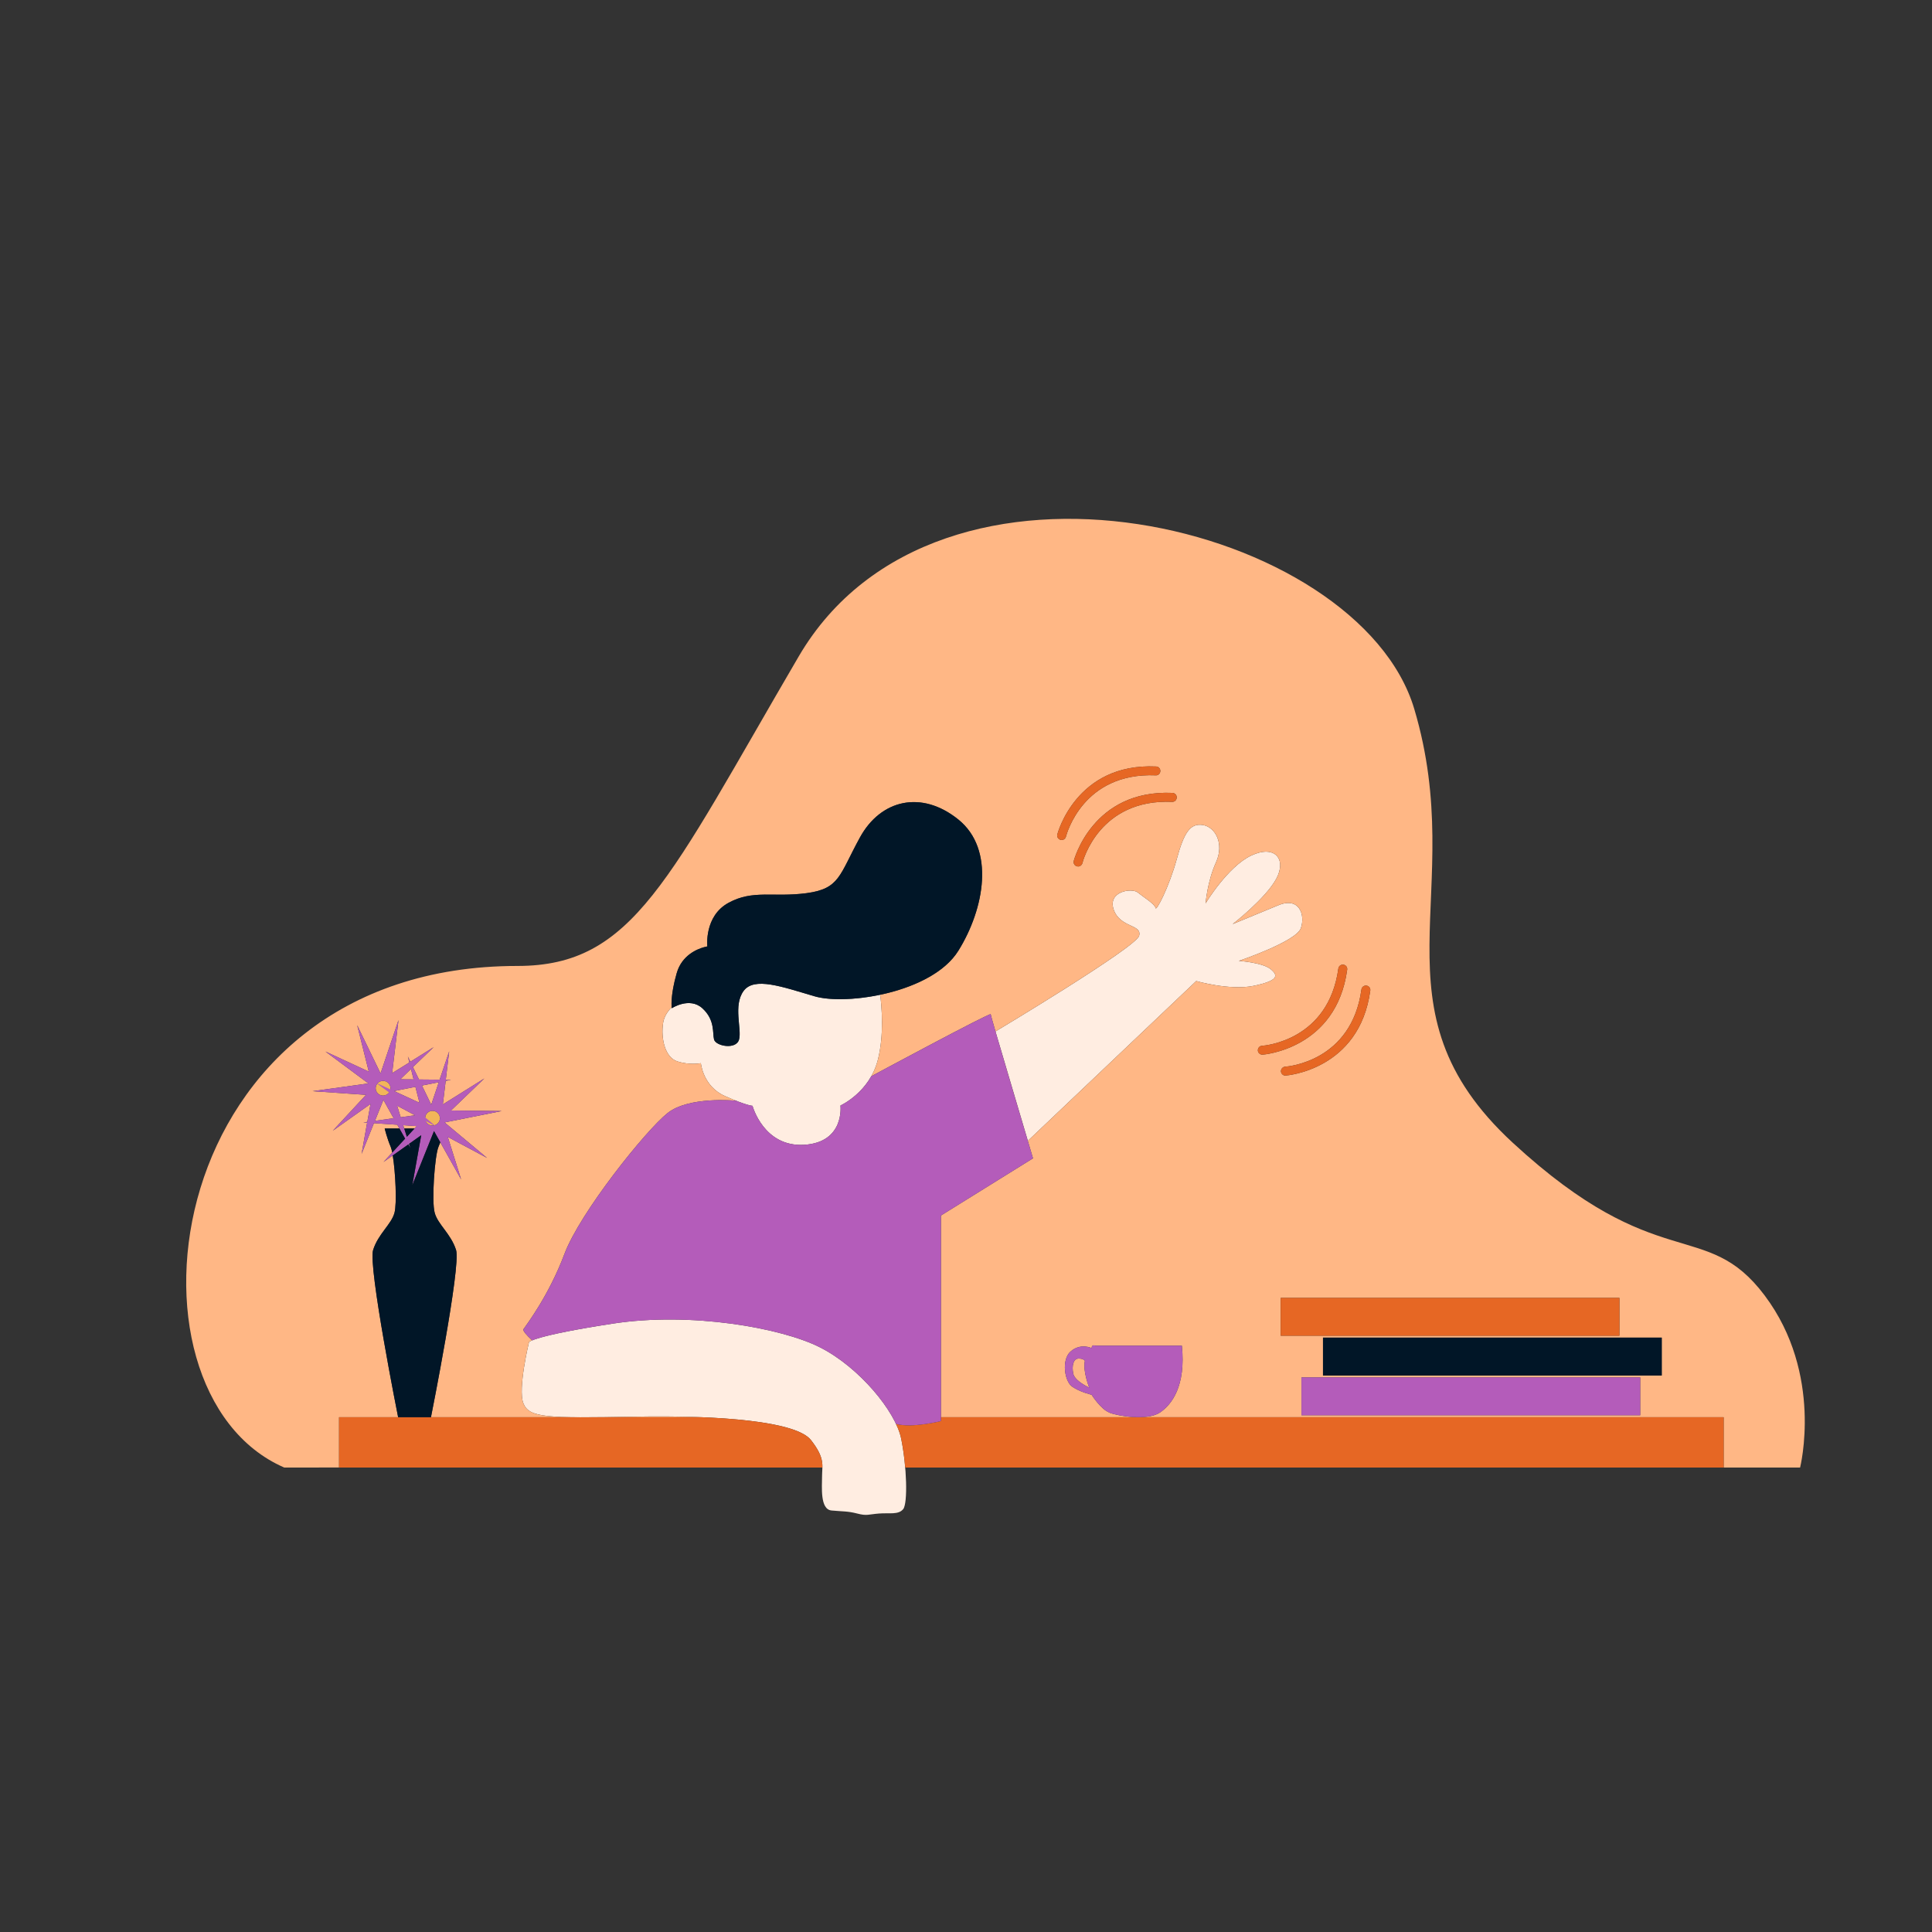 <?xml version="1.0" standalone="no"?>
<svg version="1.1" id="Layer_1" xmlns="http://www.w3.org/2000/svg" xmlns:xlink="http://www.w3.org/1999/xlink" x="0px" y="0px" viewBox="0 0 595.28 595.28" enable-background="new 0 0 595.28 595.28" xml:space="preserve">
<rect x="0" y="0" width="595.28" height="595.28" fill="#333333" stroke="none"/>
<path id="color_x5F_6" fill="#F2B559" d="M120.315,335.297c0,1.247-1.021,2.268-2.296,2.268c-1.247,0-2.268-1.021-2.268-2.268
	c0-1.248,1.02-2.268,2.268-2.268C119.294,333.029,120.315,334.049,120.315,335.297L120.315,335.297z M133.411,342.27L133.411,342.27
	c-1.247-0.085-2.324,0.85-2.409,2.126c-0.113,1.247,0.85,2.324,2.098,2.409s2.353-0.85,2.438-2.098
	C135.622,343.46,134.687,342.355,133.411,342.27L133.411,342.27z"></path>
<path id="color_x5F_5" fill="#ffede1" d="M204.305,315.228c0.283-1.956,1.389-3.6,2.636-4.876c0,0.199,0.028,0.312,0.028,0.312
	s5.471-3.6,9.439,0c3.94,3.6,3.09,7.568,3.6,9.609c0.51,2.069,6.86,3.26,7.71,0c0.879-3.26-1.871-10.46,1.389-14.938
	c3.26-4.45,11.849-1.304,21.798,1.616c4.479,1.332,12.302,1.247,20.296-0.454c0.454,3.515,1.276,12.359-0.737,20.126
	c-2.58,9.978-11.509,14.003-11.509,14.003s1.389,11.31-11.14,12.104c-12.529,0.766-15.959-12.019-15.959-12.019
	s-1.729,0-8.504-3.005s-7.398-10.12-7.398-10.12s-3.345,0.68-7.2-0.539C204.901,325.857,203.597,320.018,204.305,315.228
	L204.305,315.228z M393.887,278.916L393.887,278.916c-6.435,2.665-14.088,5.811-14.088,5.811s10.063-7.795,13.408-13.89
	s-0.397-10.687-7.682-7.229c-7.285,3.43-14.06,14.74-14.06,14.74s0.539-6.803,3.203-12.643c2.636-5.839-0.255-10.914-4.054-11.509
	c-3.77-0.595-5.754,2.069-8.05,10.545c-2.324,8.504-6.35,16.243-6.52,15.024c-0.17-1.191-3.713-3.345-5.499-4.791
	c-1.814-1.474-9.354-0.34-7.398,5.301c1.984,5.669,8.844,4.479,7.824,8.079s-44.249,29.452-44.249,29.452l9.978,33.704
	l51.874-49.238c0,0,10.375,3.005,17.745,1.474c7.398-1.559,7.739-3.09,5.159-5.159c-2.58-2.041-9.779-2.523-9.779-2.523
	s17.773-5.981,19.134-10.12C402.22,281.835,400.321,276.251,393.887,278.916L393.887,278.916z M252.778,415.205L252.778,415.205
	c-11.934-6.094-39.997-11.083-64.006-7.37c-24.038,3.685-25.767,5.641-25.767,5.641s-3.515,14.428-1.758,18.879
	c1.758,4.479,6.917,4.649,34.044,4.139s50.117,1.531,54.567,7.2c4.479,5.669,3.43,7.909,3.43,11.168c0,3.26-0.68,10.205,2.92,10.545
	c3.628,0.34,4.904,0.17,7.909,0.936c3.005,0.794,3.43,0.255,6.69,0s6.009,0.454,7.483-1.36c1.446-1.814,1.106-13.295-0.624-21.714
	C275.965,434.85,264.712,421.3,252.778,415.205L252.778,415.205z"></path>
<path id="color_x5F_4" fill="#ffb785" d="M217.361,436.716c-0.255-0.012-0.51-0.023-0.766-0.034
	C216.852,436.693,217.106,436.704,217.361,436.716z M216.125,436.664c-6.452-0.257-13.489-0.308-20.834-0.17
	c-4.042,0.076-7.586,0.136-10.714,0.17H216.125z M115.525,345.36l5.754-0.822l-3.146-5.641L115.525,345.36z M127.855,343.63
	l-5.499-2.948l1.105,3.572L127.855,343.63z M127.997,334.871l-6.576,1.304l7.823,3.6L127.997,334.871z M127.715,347.712l0.679-0.736
	l-4.167-0.284l0.324,1.02h2.398H127.715z M206.971,310.663c0,0-0.014-0.102-0.028-0.284c0.003,0.178,0.026,0.286,0.026,0.286
	S206.971,310.663,206.971,310.663z M334.274,419.287c0,0-0.454-0.765-2.041-0.68c-1.559,0.085-2.013,2.268-1.559,4.592
	c0.454,2.353,4.932,4.337,4.932,4.337S333.537,422.348,334.274,419.287z M554.639,452.169h-23.555v-15.505H289.911v-62.135
	l28.375-17.632c0,0-7.909-26.513-11.407-38.562l9.821,33.175l51.874-49.238c0,0,10.375,3.005,17.745,1.474
	c7.398-1.559,7.739-3.09,5.159-5.159c-2.58-2.041-9.779-2.523-9.779-2.523s17.773-5.981,19.134-10.12
	c1.387-4.109-0.512-9.693-6.946-7.028c-6.435,2.665-14.088,5.811-14.088,5.811s10.063-7.795,13.408-13.89
	c3.345-6.095-0.397-10.687-7.682-7.229c-7.285,3.43-14.06,14.74-14.06,14.74s0.539-6.803,3.203-12.643
	c2.636-5.839-0.255-10.914-4.054-11.509c-3.77-0.595-5.754,2.069-8.05,10.545c-2.324,8.504-6.35,16.243-6.52,15.024
	c-0.17-1.191-3.713-3.345-5.499-4.791c-1.814-1.474-9.354-0.34-7.398,5.301c1.984,5.669,8.844,4.479,7.824,8.079
	c-1.019,3.595-44.129,29.38-44.246,29.45c-0.904-3.121-1.478-5.156-1.478-5.298c0-0.68-36.794,19.106-36.794,19.107
	c-0.265,0.467-0.545,0.909-0.832,1.337c1.181-1.766,2.206-3.864,2.843-6.327c2.012-7.763,1.192-16.602,0.738-20.12
	c9.731-2.051,19.689-6.468,24.096-13.585c8.022-12.925,11.34-31.24,0.001-40.395c-11.339-9.155-23.925-6.179-30.331,5.5
	s-6.179,15.789-16.469,17.178c-10.29,1.361-16.47-1.162-24.038,2.977c-7.54,4.11-6.52,13.436-6.52,13.436s-0.368,0.057-0.992,0.227
	c-2.069,0.567-6.86,2.438-8.447,8.022c-1.724,5.998-1.638,9.488-1.562,10.49c-1.247,1.276-2.353,2.92-2.635,4.875
	c-0.708,4.79,0.596,10.629,4.449,11.819c3.855,1.219,7.2,0.539,7.2,0.539s0.623,7.115,7.398,10.12
	c1.333,0.591,2.464,1.063,3.432,1.444c-0.582-0.057-14.595-1.361-21.09,3.801c-6.633,5.244-27.014,30.642-31.805,43.483
	c-4.819,12.813-11.679,21.742-12.586,23.103c-0.31,0.453,0.903,1.808,2.653,3.447c-0.8,0.326-0.951,0.492-0.951,0.492
	s-3.515,14.428-1.758,18.879c1.217,3.1,4.068,4.135,14.697,4.31c-0.041,0-0.086-0.001-0.127-0.001h-71.348v15.505H87.574
	c-54-23.471-38.834-154.545,71.887-154.545c35.773,0,46.403-26.588,86.627-95.357c42.832-73.247,172.687-40.848,189.666,16.158
	c16.98,57.032-14.57,92.211,30.331,133.653s59.443,22.847,77.641,47.083C561.924,423.398,554.639,452.169,554.639,452.169z
	 M136.983,345.842l17.603-3.515l-15.619-0.168l10.261-9.864l-12.784,7.994l0.879-7.257l1.644-0.34h-1.616l1.049-8.759l-2.948,8.731
	l-6.35-0.057l-1.871-3.827l6.378-6.123l-7.172,4.479l-0.765-1.616l0.454,1.843l-5.301,3.288l1.956-16.356l-5.528,16.441l-7.2-14.854
	l3.572,14.287l-13.351-6.18l13.238,9.836l-17.178,2.381l16.441,1.134l-10.233,11.055l11.622-8.249l-0.992,5.527l-1.219,0.17
	l1.162,0.085l-1.701,9.609l3.798-9.468l7.2,0.482l0.653,1.161h-4.535c0,0,0.709,2.977,1.871,5.698
	c0.156,0.373,0.308,0.965,0.454,1.708l-2.695,2.913l2.855-2.02c0.823,5.041,1.325,14.824,0.52,17.723
	c-0.992,3.572-5.017,6.435-6.576,11.424c-1.587,5.017,7.71,51.505,7.71,51.505h4.28h1.587h4.252c0,0,9.298-46.488,7.739-51.505
	c-1.588-4.989-5.585-7.852-6.577-11.424c-1.021-3.572,0-17.603,1.134-20.324c0.206-0.483,0.397-0.973,0.574-1.454l6.427,11.461
	l-4.11-13.096l12.104,6.463L136.983,345.842z M328.435,257.769c0.227-0.793,5.272-19.814,27.666-18.879
	c0.737,0.085,1.389-0.539,1.417-1.304c0.028-0.765-0.539-1.389-1.304-1.417c-24.661-1.134-30.387,20.721-30.444,20.948
	c-0.17,0.737,0.284,1.474,1.021,1.644c0.113,0.028,0.198,0.057,0.312,0.057C327.727,258.818,328.294,258.393,328.435,257.769z
	 M362.563,245.75c0.057-0.765-0.539-1.389-1.304-1.445c-24.632-1.077-30.358,20.749-30.415,20.947
	c-0.198,0.737,0.255,1.502,0.992,1.672c0.113,0.028,0.227,0.057,0.34,0.057c0.595,0,1.162-0.425,1.332-1.049
	c0.198-0.822,5.272-19.814,27.638-18.878C361.911,247.111,362.535,246.515,362.563,245.75z M364.151,414.638l-26.617,0.001
	c0,0-1.191-0.539-1.191,0.737c0,0-3.43-1.701-6.548,1.105c-2.75,2.494-1.842,9.127,0.567,10.771
	c2.381,1.673,5.981,2.495,5.981,2.495s2.75,4.422,5.528,5.527c2.75,1.105,11.679,2.466,15.449,0
	C361.09,432.78,365.427,426.969,364.151,414.638z M419.483,304.853c-3.033,22.195-22.677,23.754-23.527,23.811
	c-0.737,0.057-1.304,0.708-1.276,1.446c0.057,0.737,0.652,1.304,1.389,1.304c0.028,0,0.057-0.028,0.085-0.028
	c0.227,0,22.706-1.701,26.05-26.164c0.113-0.737-0.397-1.446-1.162-1.531C420.305,303.578,419.596,304.088,419.483,304.853z
	 M389.039,324.95c0.227,0,22.706-1.729,26.05-26.164c0.113-0.766-0.397-1.446-1.162-1.559c-0.765-0.085-1.446,0.425-1.559,1.19
	c-3.033,22.167-22.677,23.754-23.528,23.811c-0.737,0.028-1.304,0.68-1.276,1.446c0.058,0.738,0.653,1.276,1.39,1.276
	C388.982,324.95,389.011,324.95,389.039,324.95z M394.595,411.549h104.372v-11.65H394.595V411.549z M505.374,424.39H401.002v11.679
	h104.372V424.39z M512.007,412.144H407.635v11.679h104.372V412.144z M231.856,340.711c0,0-0.543-0.001-2.207-0.527
	C231.285,340.704,231.844,340.712,231.856,340.711L231.856,340.711z M229.181,340.03c0.114,0.038,0.219,0.073,0.324,0.107
	C229.402,340.104,229.293,340.068,229.181,340.03z M135.196,333.454l-5.187,1.021l2.863,5.896L135.196,333.454z M126.636,329.372
	l-3.288,3.175l4.082,0.028L126.636,329.372z"></path>
<path id="color_x5F_3" fill="#e66724" d="M419.483,304.853c0.113-0.765,0.822-1.275,1.559-1.162
	c0.765,0.085,1.275,0.794,1.162,1.531c-3.344,24.463-25.823,26.164-26.05,26.164c-0.028,0-0.057,0.028-0.085,0.028
	c-0.737,0-1.332-0.567-1.389-1.304c-0.028-0.738,0.539-1.389,1.276-1.446C396.806,328.607,416.45,327.048,419.483,304.853z
	 M394.595,411.549h104.372v-11.65H394.595V411.549z M330.844,265.252c-0.198,0.737,0.255,1.502,0.992,1.672
	c0.113,0.028,0.227,0.057,0.34,0.057c0.595,0,1.162-0.425,1.332-1.049c0.198-0.822,5.272-19.814,27.638-18.878
	c0.765,0.057,1.389-0.539,1.417-1.304c0.057-0.765-0.539-1.389-1.304-1.445C336.627,243.228,330.901,265.054,330.844,265.252z
	 M388.954,324.95c0.028,0,0.057,0,0.085,0c0.227,0,22.706-1.729,26.05-26.164c0.113-0.766-0.397-1.446-1.162-1.559
	c-0.765-0.085-1.446,0.425-1.559,1.19c-3.033,22.167-22.677,23.754-23.528,23.811c-0.737,0.028-1.304,0.68-1.276,1.446
	C387.622,324.412,388.217,324.95,388.954,324.95z M326.791,258.761c0.113,0.028,0.198,0.057,0.312,0.057
	c0.624,0,1.191-0.425,1.332-1.049c0.227-0.793,5.272-19.814,27.666-18.879c0.737,0.085,1.389-0.539,1.417-1.304
	c0.028-0.765-0.539-1.389-1.304-1.417c-24.661-1.134-30.387,20.721-30.444,20.948C325.6,257.854,326.054,258.591,326.791,258.761z
	 M289.911,436.664v1.191c0,0-8.816,2.239-13.833,0.879c-0.034-0.073-0.077-0.149-0.113-0.222c0.82,1.693,1.409,3.295,1.702,4.756
	c0.567,2.778,0.992,5.896,1.247,8.901h252.17v-15.505H289.911z M275.755,438.099c-0.204-0.406-0.415-0.814-0.645-1.228
	C275.339,437.286,275.552,437.694,275.755,438.099z M216.182,436.664h-31.691c-3.345,0.028-6.208,0.028-8.674,0h-71.348v15.505
	h148.932c0.029-2.155-0.368-4.451-3.543-8.476C246.627,439.583,233.531,437.372,216.182,436.664z"></path>
<path id="color_x5F_2" fill="#b45cba" d="M305.247,312.506c0,0.681,13.039,44.391,13.039,44.391l-28.375,17.632v63.326
	c0,0-8.816,2.239-13.833,0.879c-3.855-8.135-13.323-18.454-23.301-23.528c-11.934-6.094-39.997-11.083-64.006-7.37
	c-17.065,2.607-22.876,4.365-24.803,5.159c-1.757-1.644-2.976-3.004-2.665-3.458c0.907-1.361,7.767-10.29,12.586-23.103
	c4.791-12.841,25.172-38.239,31.805-43.483c6.633-5.272,21.118-3.798,21.118-3.798c3.912,1.559,5.046,1.559,5.046,1.559
	s3.43,12.784,15.959,12.019c12.529-0.793,11.14-12.104,11.14-12.104s5.896-2.665,9.496-9.014
	C268.453,331.612,305.247,311.826,305.247,312.506L305.247,312.506z M154.586,342.327L154.586,342.327l-17.603,3.515l13.096,10.942
	l-12.104-6.463l4.11,13.096l-8.362-14.911l-6.69,16.668l2.75-15.392l-3.742,2.665l0.425,1.332l-0.652-1.162l-7.654,5.414l6.661-7.2
	l-2.409-4.28l-7.2-0.482l-3.798,9.468l1.701-9.609l-1.162-0.085l1.219-0.17l0.992-5.527l-11.622,8.249l10.233-11.055l-16.441-1.134
	l17.178-2.381l-13.238-9.836l13.351,6.18l-3.572-14.287l7.2,14.854l5.528-16.441l-1.956,16.356l5.301-3.288l-0.454-1.843
	l0.765,1.616l7.172-4.479l-6.378,6.123l1.871,3.827l6.35,0.057l2.948-8.731l-1.049,8.759h1.616l-1.644,0.34l-0.879,7.257
	l12.784-7.994l-10.261,9.864L154.586,342.327z M123.348,332.547L123.348,332.547l4.082,0.028l-0.794-3.203L123.348,332.547z
	 M116.29,333.823L116.29,333.823l3.969,1.842c0.028-0.142,0.057-0.255,0.057-0.368c0-1.248-1.021-2.268-2.296-2.268
	C117.339,333.029,116.715,333.341,116.29,333.823L116.29,333.823z M115.751,335.297L115.751,335.297c0,1.247,1.02,2.268,2.268,2.268
	c0.765,0,1.446-0.369,1.871-0.964l-3.657-2.693C115.95,334.276,115.751,334.758,115.751,335.297L115.751,335.297z M121.279,344.538
	L121.279,344.538l-3.146-5.641l-2.608,6.463L121.279,344.538z M123.461,344.254L123.461,344.254l4.394-0.624l-5.499-2.948
	L123.461,344.254z M128.394,346.976L128.394,346.976l-4.167-0.284l1.134,3.572L128.394,346.976z M129.244,339.775L129.244,339.775
	l-1.247-4.904l-6.576,1.304L129.244,339.775z M130.009,334.475L130.009,334.475l2.863,5.896l2.324-6.917L130.009,334.475z
	 M133.723,346.777L133.723,346.777l-2.551-1.389c0.312,0.793,1.049,1.36,1.928,1.417
	C133.326,346.833,133.524,346.805,133.723,346.777L133.723,346.777z M135.537,344.708L135.537,344.708
	c0.085-1.247-0.85-2.353-2.126-2.438c-1.219-0.085-2.268,0.793-2.409,2.012l2.92,2.438
	C134.8,346.437,135.452,345.671,135.537,344.708L135.537,344.708z M364.151,414.638L364.151,414.638
	c1.276,12.331-3.061,18.142-6.831,20.636c-3.77,2.466-12.699,1.105-15.449,0c-2.778-1.105-5.528-5.527-5.528-5.527
	s-3.6-0.822-5.981-2.495c-2.409-1.644-3.317-8.277-0.567-10.771c3.118-2.806,6.548-1.105,6.548-1.105
	c0-1.276,1.191-0.737,1.191-0.737L364.151,414.638L364.151,414.638z M335.606,427.536L335.606,427.536c0,0-2.069-5.188-1.332-8.249
	c0,0-0.454-0.765-2.041-0.68c-1.559,0.085-2.013,2.268-1.559,4.592C331.128,425.552,335.606,427.536,335.606,427.536
	L335.606,427.536z M401.002,424.39L401.002,424.39v11.679h104.372V424.39H401.002z"></path>
<path id="color_x5F_1" fill="#011627" d="M124.821,350.831l-3.966,4.287c-0.146-0.743-0.298-1.335-0.454-1.708
	c-1.162-2.721-1.871-5.698-1.871-5.698h4.535L124.821,350.831z M216.41,310.663c3.94,3.6,3.09,7.568,3.6,9.609
	c0.51,2.069,6.86,3.26,7.71,0c0.879-3.259-1.871-10.459,1.389-14.938c3.259-4.45,11.848-1.304,21.798,1.616
	c9.95,2.948,36.369-1.077,44.391-14.032c8.022-12.925,11.34-31.24,0.001-40.395c-11.339-9.155-23.925-6.179-30.331,5.5
	s-6.179,15.789-16.469,17.178c-10.29,1.361-16.47-1.162-24.038,2.977c-7.54,4.11-6.52,13.436-6.52,13.436s-0.368,0.057-0.992,0.227
	c-2.069,0.567-6.86,2.438-8.447,8.022c-2.07,7.2-1.531,10.8-1.531,10.8S212.441,307.063,216.41,310.663z M133.95,373.734
	c-1.021-3.572,0-17.603,1.134-20.324c0.206-0.483,0.397-0.973,0.574-1.454l-1.935-3.45l-6.69,16.668l2.75-15.392l-3.742,2.665
	l0.425,1.332l-0.652-1.162l-4.799,3.394c0.823,5.041,1.325,14.824,0.52,17.723c-0.992,3.572-5.017,6.435-6.576,11.424
	c-1.587,5.017,7.71,51.505,7.71,51.505h4.28h1.587h4.252c0,0,9.298-46.488,7.739-51.505
	C138.939,380.169,134.942,377.306,133.95,373.734z M407.635,412.144v11.679h104.372v-11.679H407.635z M127.715,347.712h-0.766
	h-2.398l0.81,2.552L127.715,347.712z"></path>
</svg>